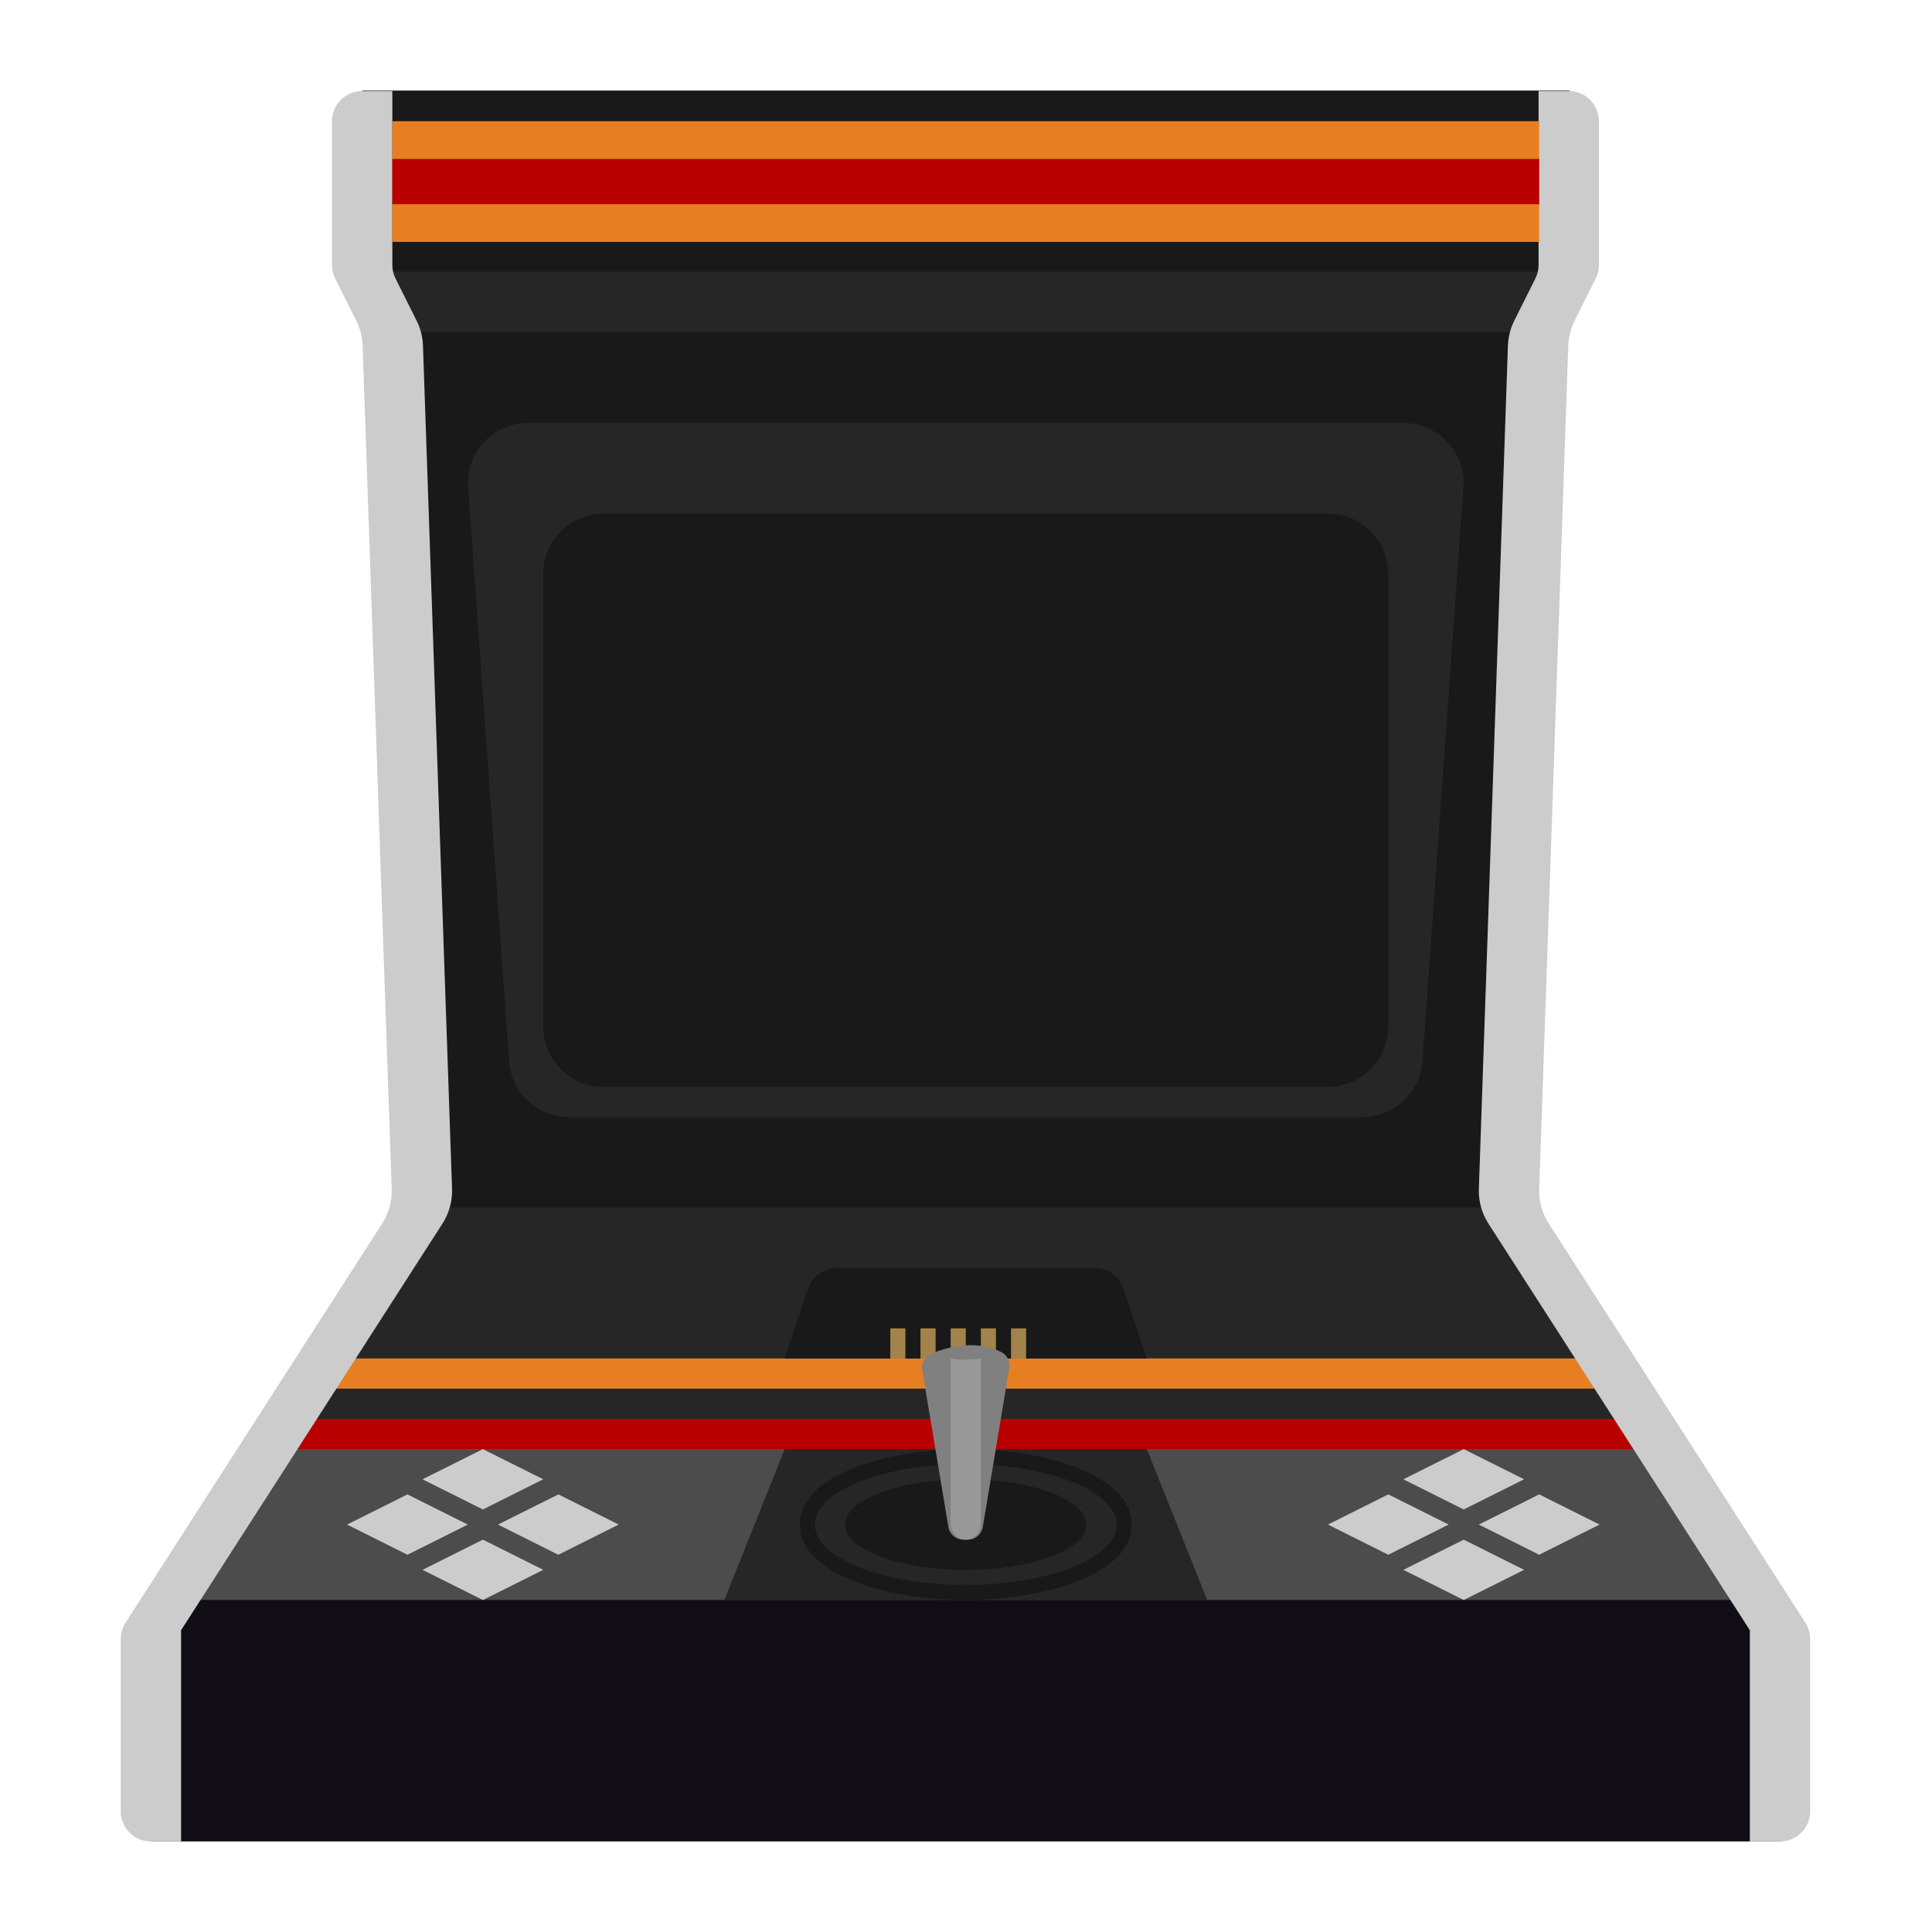 <?xml version="1.0" encoding="UTF-8" standalone="no"?>
<svg
   xmlns:dc="http://purl.org/dc/elements/1.1/"
   xmlns:cc="http://creativecommons.org/ns#"
   xmlns:rdf="http://www.w3.org/1999/02/22-rdf-syntax-ns#"
   xmlns:svg="http://www.w3.org/2000/svg"
   xmlns="http://www.w3.org/2000/svg"
   xmlns:sodipodi="http://sodipodi.sourceforge.net/DTD/sodipodi-0.dtd"
   xmlns:inkscape="http://www.inkscape.org/namespaces/inkscape"
   viewBox="0 0 341.333 341.333"
   height="341.333"
   width="341.333"
   xml:space="preserve"
   id="svg2"
   version="1.1"
   sodipodi:docname="Entex - Adventure Vision.svg"
   inkscape:version="0.92.2 (5c3e80d, 2017-08-06)"><sodipodi:namedview
     pagecolor="#ffffff"
     bordercolor="#666666"
     borderopacity="1"
     objecttolerance="10"
     gridtolerance="10"
     guidetolerance="10"
     inkscape:pageopacity="0"
     inkscape:pageshadow="2"
     inkscape:window-width="1024"
     inkscape:window-height="705"
     id="namedview79"
     showgrid="false"
     inkscape:pagecheckerboard="true"
     inkscape:zoom="0.69140623"
     inkscape:cx="170.66667"
     inkscape:cy="170.66667"
     inkscape:window-x="-8"
     inkscape:window-y="-8"
     inkscape:window-maximized="1"
     inkscape:current-layer="svg2" /><defs
     id="defs6"><clipPath
       id="clipPath18"
       clipPathUnits="userSpaceOnUse"><path
         id="path16"
         d="M 0,256 H 256 V 0 H 0 Z" /></clipPath><clipPath
       id="clipPath26"
       clipPathUnits="userSpaceOnUse"><path
         id="path24"
         d="M 8.041,252 H 247.959 V 4 H 8.041 Z" /></clipPath><clipPath
       id="clipPath70"
       clipPathUnits="userSpaceOnUse"><path
         id="path68"
         d="M 0,256 H 256 V 0 H 0 Z" /></clipPath></defs><path
     id="path38"
     style="fill:#262626;fill-opacity:1;fill-rule:nonzero;stroke:none;stroke-width:1.333"
     d="M 74.667,213.333 48,256 H 293.333 l -26.667,-42.667 -96,-10.667 z"
     inkscape:connector-curvature="0" /><path
     id="path42"
     style="fill:#191919;fill-opacity:1;fill-rule:nonzero;stroke:none;stroke-width:1.333"
     d="M 266.667,213.333 H 74.667 L 69.333,53.333 H 272 Z"
     inkscape:connector-curvature="0" /><path
     inkscape:connector-curvature="0"
     d="M 272,58.667 H 69.333 V 42.667 H 272 Z"
     style="fill:#262626;fill-opacity:1;fill-rule:nonzero;stroke:none;stroke-width:1.333"
     id="path44" /><path
     inkscape:connector-curvature="0"
     d="M 277.333,48 H 64 V 16 H 277.333 Z"
     style="fill:#191919;fill-opacity:1;fill-rule:nonzero;stroke:none;stroke-width:1.333"
     id="path46" /><path
     id="path50"
     style="fill:#100d14;fill-opacity:1;fill-rule:nonzero;stroke:none;stroke-width:1.333"
     d="M 314.667,325.333 H 26.667 l 5.333,-48 h 277.333 z"
     inkscape:connector-curvature="0" /><path
     inkscape:connector-curvature="0"
     d="M 288,250.667 H 53.333 v -5.333 H 288 Z"
     style="fill:#262626;fill-opacity:1;fill-rule:nonzero;stroke:none;stroke-width:1.333"
     id="path52" /><path
     inkscape:connector-curvature="0"
     d="M 288,245.333 H 53.333 V 240 H 288 Z"
     style="fill:#e77f22;fill-opacity:1;fill-rule:nonzero;stroke:none;stroke-width:1.333"
     id="path54" /><path
     id="path58"
     style="fill:#b80000;fill-opacity:1;fill-rule:nonzero;stroke:none;stroke-width:1.333"
     d="M 293.333,256 H 48 l 5.333,-5.333 H 288 Z"
     inkscape:connector-curvature="0" /><path
     id="path62"
     style="fill:#4c4c4c;fill-opacity:1;fill-rule:nonzero;stroke:none;stroke-width:1.333"
     d="M 309.333,282.667 H 32 L 48,256 H 293.333 Z"
     inkscape:connector-curvature="0" /><g
     clip-path="url(#clipPath70)"
     id="g66"
     transform="matrix(1.333,0,0,-1.333,0,341.333)"><g
       transform="translate(52.422,219.155)"
       id="g72"><path
         id="path74"
         style="fill:#cccccc;fill-opacity:1;fill-rule:nonzero;stroke:none"
         d="m 0,0 2.798,-5.596 c 0.514,-1.028 0.8,-2.154 0.84,-3.302 l 3.854,-111.758 c 0.055,-1.627 -0.386,-3.233 -1.266,-4.603 l -34.648,-53.896 v -28 h -4 c -2.209,0 -4,1.791 -4,4 v 22.825 c 0,0.767 0.22,1.518 0.635,2.163 l 34.013,52.908 c 0.88,1.37 1.321,2.976 1.266,4.603 L -4.362,-8.898 c -0.04,1.148 -0.326,2.274 -0.84,3.302 L -8,0 c -0.278,0.556 -0.422,1.168 -0.422,1.789 v 19.056 c 0,2.209 1.791,4 4,4 h 4 V 1.789 C -0.422,1.168 -0.278,0.556 0,0"
         inkscape:connector-curvature="0" /></g><g
       transform="translate(203.496,219.155)"
       id="g76"><path
         id="path78"
         style="fill:#cccccc;fill-opacity:1;fill-rule:nonzero;stroke:none"
         d="m 0,0 -2.798,-5.596 c -0.514,-1.028 -0.8,-2.154 -0.84,-3.302 l -3.853,-111.758 c -0.057,-1.627 0.386,-3.233 1.265,-4.603 l 34.649,-53.896 v -28 h 4 c 2.209,0 4,1.791 4,4 v 22.825 c 0,0.767 -0.221,1.518 -0.636,2.163 l -34.013,52.908 c -0.879,1.37 -1.322,2.976 -1.265,4.603 L 4.362,-8.898 c 0.04,1.148 0.326,2.274 0.84,3.302 L 8,0 c 0.278,0.556 0.423,1.168 0.423,1.789 v 19.056 c 0,2.209 -1.791,4 -4,4 h -4 V 1.789 C 0.423,1.168 0.278,0.556 0,0"
         inkscape:connector-curvature="0" /></g><g
       transform="translate(180.551,108)"
       id="g80"><path
         id="path82"
         style="fill:#262626;fill-opacity:1;fill-rule:nonzero;stroke:none"
         d="m 0,0 h -105.102 c -4.197,0 -7.68,3.243 -7.98,7.43 L -118.551,84 c 0,4.418 3.582,8 8,8 h 116 c 4.418,0 8,-3.582 8,-8 L 7.979,7.43 C 7.681,3.243 4.197,0 0,0"
         inkscape:connector-curvature="0" /></g><g
       transform="translate(176,112)"
       id="g84"><path
         id="path86"
         style="fill:#191919;fill-opacity:1;fill-rule:nonzero;stroke:none"
         d="m 0,0 h -96 c -4.4,0 -8,3.6 -8,8 v 60 c 0,4.4 3.6,8 8,8 H 0 c 4.4,0 8,-3.6 8,-8 V 8 C 8,3.6 4.4,0 0,0"
         inkscape:connector-curvature="0" /></g><g
       transform="translate(152,76)"
       id="g88"><path
         id="path90"
         style="fill:#191919;fill-opacity:1;fill-rule:nonzero;stroke:none"
         d="m 0,0 h -48 l 3.088,9.265 c 0.545,1.633 2.073,2.735 3.795,2.735 h 34.234 c 1.722,0 3.25,-1.102 3.795,-2.735 z"
         inkscape:connector-curvature="0" /></g><path
       id="path92"
       style="fill:#a3834a;fill-opacity:1;fill-rule:nonzero;stroke:none"
       d="m 118,76 h 2 v 4 h -2 z"
       inkscape:connector-curvature="0" /><path
       id="path94"
       style="fill:#a3834a;fill-opacity:1;fill-rule:nonzero;stroke:none"
       d="m 122,76 h 2 v 4 h -2 z"
       inkscape:connector-curvature="0" /><path
       id="path96"
       style="fill:#a3834a;fill-opacity:1;fill-rule:nonzero;stroke:none"
       d="m 126,76 h 2 v 4 h -2 z"
       inkscape:connector-curvature="0" /><path
       id="path98"
       style="fill:#a3834a;fill-opacity:1;fill-rule:nonzero;stroke:none"
       d="m 130,76 h 2 v 4 h -2 z"
       inkscape:connector-curvature="0" /><path
       id="path100"
       style="fill:#a3834a;fill-opacity:1;fill-rule:nonzero;stroke:none"
       d="m 134,76 h 2 v 4 h -2 z"
       inkscape:connector-curvature="0" /><g
       transform="translate(56,60)"
       id="g102"><path
         id="path104"
         style="fill:#cccccc;fill-opacity:1;fill-rule:nonzero;stroke:none"
         d="M 0,0 8,-4 16,0 8,4 Z"
         inkscape:connector-curvature="0" /></g><g
       transform="translate(56,48)"
       id="g106"><path
         id="path108"
         style="fill:#cccccc;fill-opacity:1;fill-rule:nonzero;stroke:none"
         d="M 0,0 8,-4 16,0 8,4 Z"
         inkscape:connector-curvature="0" /></g><g
       transform="translate(46,54)"
       id="g110"><path
         id="path112"
         style="fill:#cccccc;fill-opacity:1;fill-rule:nonzero;stroke:none"
         d="M 0,0 8,-4 16,0 8,4 Z"
         inkscape:connector-curvature="0" /></g><g
       transform="translate(66,54)"
       id="g114"><path
         id="path116"
         style="fill:#cccccc;fill-opacity:1;fill-rule:nonzero;stroke:none"
         d="M 0,0 8,-4 16,0 8,4 Z"
         inkscape:connector-curvature="0" /></g><g
       transform="translate(186,60)"
       id="g118"><path
         id="path120"
         style="fill:#cccccc;fill-opacity:1;fill-rule:nonzero;stroke:none"
         d="M 0,0 8,-4 16,0 8,4 Z"
         inkscape:connector-curvature="0" /></g><g
       transform="translate(186,48)"
       id="g122"><path
         id="path124"
         style="fill:#cccccc;fill-opacity:1;fill-rule:nonzero;stroke:none"
         d="M 0,0 8,-4 16,0 8,4 Z"
         inkscape:connector-curvature="0" /></g><g
       transform="translate(176,54)"
       id="g126"><path
         id="path128"
         style="fill:#cccccc;fill-opacity:1;fill-rule:nonzero;stroke:none"
         d="M 0,0 8,-4 16,0 8,4 Z"
         inkscape:connector-curvature="0" /></g><g
       transform="translate(196,54)"
       id="g130"><path
         id="path132"
         style="fill:#cccccc;fill-opacity:1;fill-rule:nonzero;stroke:none"
         d="M 0,0 8,-4 16,0 8,4 Z"
         inkscape:connector-curvature="0" /></g><g
       transform="translate(104,64)"
       id="g134"><path
         id="path136"
         style="fill:#262626;fill-opacity:1;fill-rule:nonzero;stroke:none"
         d="M 0,0 -8,-20 H 56 L 48,0 Z"
         inkscape:connector-curvature="0" /></g><g
       transform="translate(128,64)"
       id="g138"><path
         id="path140"
         style="fill:#191919;fill-opacity:1;fill-rule:nonzero;stroke:none"
         d="m 0,0 c -10.665,0 -22,-3.505 -22,-10 0,-6.495 11.335,-10 22,-10 10.665,0 22,3.505 22,10 C 22,-3.505 10.665,0 0,0 m 0,-2 c 11.046,0 20,-3.582 20,-8 0,-4.418 -8.954,-8 -20,-8 -11.046,0 -20,3.582 -20,8 0,4.418 8.954,8 20,8"
         inkscape:connector-curvature="0" /></g><g
       transform="translate(144,54)"
       id="g142"><path
         id="path144"
         style="fill:#191919;fill-opacity:1;fill-rule:nonzero;stroke:none"
         d="m 0,0 c 0,-3.313 -7.163,-6 -16,-6 -8.836,0 -16,2.687 -16,6 0,3.313 7.164,6 16,6 C -7.163,6 0,3.313 0,0"
         inkscape:connector-curvature="0" /></g><g
       transform="translate(122.231,74.481)"
       id="g146"><path
         id="path148"
         style="fill:#808080;fill-opacity:1;fill-rule:nonzero;stroke:none"
         d="m 0,0 3.468,-20.811 c 0.161,-0.963 0.995,-1.67 1.973,-1.67 h 0.612 c 0.978,0 1.812,0.707 1.973,1.67 L 11.538,0.263 C 11.681,1.122 11.258,1.975 10.483,2.372 8.892,3.188 5.798,4.045 1.202,2.179 0.343,1.829 -0.152,0.915 0,0"
         inkscape:connector-curvature="0" /></g><g
       transform="translate(128,75.857)"
       id="g150"><path
         id="path152"
         style="fill:#999999;fill-opacity:1;fill-rule:nonzero;stroke:none"
         d="m 0,0 c -0.692,0 -1.36,0.053 -2,0.143 v -21.831 c 0,-1.199 0.896,-2.169 2,-2.169 1.104,0 2,0.97 2,2.169 V 0.143 C 1.359,0.053 0.692,0 0,0"
         inkscape:connector-curvature="0" /></g><path
       id="path154"
       style="fill:#e77f22;fill-opacity:1;fill-rule:nonzero;stroke:none"
       d="M 204,224 H 52 v 16 h 152 z"
       inkscape:connector-curvature="0" /><path
       id="path156"
       style="fill:#b80000;fill-opacity:1;fill-rule:nonzero;stroke:none"
       d="M 204,229 H 52 v 6 h 152 z"
       inkscape:connector-curvature="0" /></g></svg>